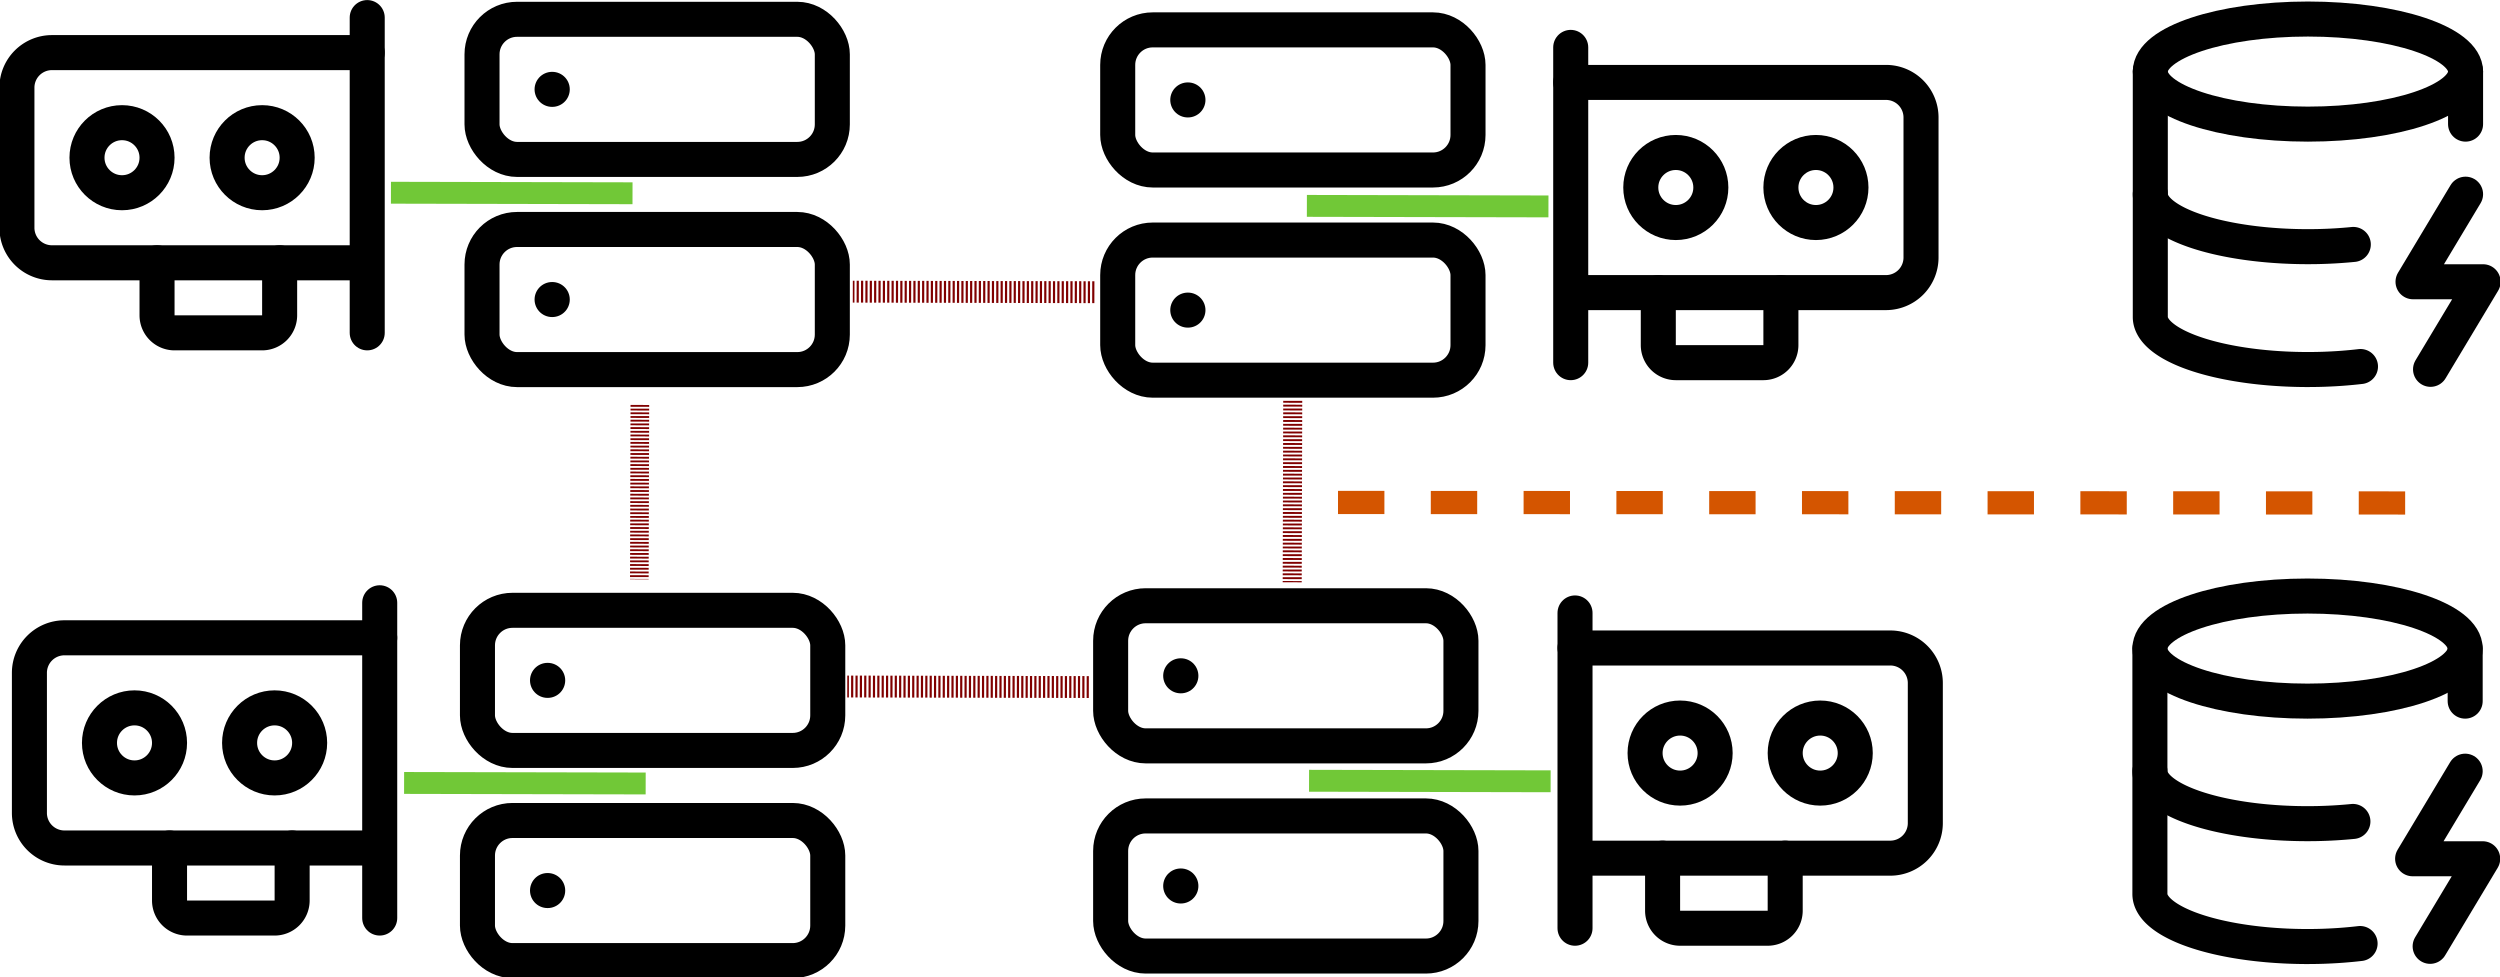 <?xml version="1.0" encoding="UTF-8" standalone="no"?>
<!-- Created with Inkscape (http://www.inkscape.org/) -->

<svg
   width="37.825mm"
   height="14.789mm"
   viewBox="0 0 37.825 14.789"
   version="1.1"
   id="svg1"
   xml:space="preserve"
   xmlns="http://www.w3.org/2000/svg"
   xmlns:svg="http://www.w3.org/2000/svg"><defs
     id="defs1" /><g
     id="layer1"
     transform="translate(-39.857,-68.389)"><g
       style="fill:none;stroke:currentColor;stroke-width:2;stroke-linecap:round;stroke-linejoin:round"
       id="g1"
       transform="matrix(0.265,0,0,0.265,46.62,68.151)"><rect
         width="20"
         height="8"
         x="2"
         y="2"
         rx="2"
         ry="2"
         id="rect1" /><rect
         width="20"
         height="8"
         x="2"
         y="14"
         rx="2"
         ry="2"
         id="rect2" /><line
         x1="6"
         x2="6.01"
         y1="6"
         y2="6"
         id="line2" /><line
         x1="6"
         x2="6.01"
         y1="18"
         y2="18"
         id="line3" /></g><g
       style="fill:none;stroke:currentColor;stroke-width:2;stroke-linecap:round;stroke-linejoin:round"
       id="g1-5"
       transform="matrix(0.265,0,0,0.265,56.131,77.024)"><rect
         width="20"
         height="8"
         x="2"
         y="2"
         rx="2"
         ry="2"
         id="rect1-5" /><rect
         width="20"
         height="8"
         x="2"
         y="14"
         rx="2"
         ry="2"
         id="rect2-8" /><line
         x1="6"
         x2="6.01"
         y1="6"
         y2="6"
         id="line2-1" /><line
         x1="6"
         x2="6.01"
         y1="18"
         y2="18"
         id="line3-4" /></g><g
       style="fill:none;stroke:currentColor;stroke-width:2;stroke-linecap:round;stroke-linejoin:round"
       id="g1-5-4"
       transform="matrix(0.265,0,0,0.265,46.551,77.093)"><rect
         width="20"
         height="8"
         x="2"
         y="2"
         rx="2"
         ry="2"
         id="rect1-5-8" /><rect
         width="20"
         height="8"
         x="2"
         y="14"
         rx="2"
         ry="2"
         id="rect2-8-0" /><line
         x1="6"
         x2="6.01"
         y1="6"
         y2="6"
         id="line2-1-4" /><line
         x1="6"
         x2="6.01"
         y1="18"
         y2="18"
         id="line3-4-6" /></g><g
       style="fill:none;stroke:currentColor;stroke-width:2;stroke-linecap:round;stroke-linejoin:round"
       id="g1-3"
       transform="matrix(0.265,0,0,0.265,56.238,68.311)"><rect
         width="20"
         height="8"
         x="2"
         y="2"
         rx="2"
         ry="2"
         id="rect1-9" /><rect
         width="20"
         height="8"
         x="2"
         y="14"
         rx="2"
         ry="2"
         id="rect2-9" /><line
         x1="6"
         x2="6.01"
         y1="6"
         y2="6"
         id="line2-9" /><line
         x1="6"
         x2="6.01"
         y1="18"
         y2="18"
         id="line3-1" /></g><path
       style="opacity:1;fill:#0000ff;fill-opacity:1;fill-rule:nonzero;stroke:#800000;stroke-width:0.331;stroke-dasharray:0.033, 0.033;stroke-dashoffset:0;stroke-opacity:1"
       d="m 56.331,78.784 -3.655,-0.008"
       id="path8-9" /><path
       style="opacity:1;fill:#0000ff;fill-opacity:1;fill-rule:nonzero;stroke:#800000;stroke-width:0.331;stroke-dasharray:0.033, 0.033;stroke-dashoffset:0;stroke-opacity:1"
       d="M 56.415,72.81 52.76,72.802"
       id="path8-9-0" /><path
       style="fill:#00ff00;fill-opacity:1;fill-rule:nonzero;stroke:#d45500;stroke-width:0.351;stroke-dasharray:0.702, 0.702;stroke-dashoffset:0;stroke-opacity:1"
       d="M 76.247,75.999 59.597,75.991"
       id="path8-9-0-8-49-8" /><path
       style="opacity:1;fill:#0000ff;fill-opacity:1;fill-rule:nonzero;stroke:#800000;stroke-width:0.288;stroke-dasharray:0.029, 0.029;stroke-dashoffset:0;stroke-opacity:1"
       d="m 59.416,74.454 -0.008,2.745"
       id="path8-6" /><path
       style="fill:#0000ff;fill-opacity:1;fill-rule:nonzero;stroke:#800000;stroke-width:0.282;stroke-dasharray:0.028, 0.028;stroke-dashoffset:0;stroke-opacity:1"
       d="m 49.538,74.516 -0.008,2.638"
       id="path8-6-4" /><g
       style="fill:none;stroke:currentColor;stroke-width:2;stroke-linecap:round;stroke-linejoin:round"
       id="g9"
       transform="matrix(0.265,0,0,0.265,63.092,68.311)"><path
         d="M 2,21 V 3"
         id="path1" /><path
         d="m 2,5 h 18 a 2,2 0 0 1 2,2 v 8 a 2,2 0 0 1 -2,2 H 2.26"
         id="path2-2" /><path
         d="m 7,17 v 3 a 1,1 0 0 0 1,1 h 5 a 1,1 0 0 0 1,-1 v -3"
         id="path3-1" /><circle
         cx="16"
         cy="11"
         r="2"
         id="circle3" /><circle
         cx="8"
         cy="11"
         r="2"
         id="circle4" /></g><g
       style="fill:none;stroke:currentColor;stroke-width:2;stroke-linecap:round;stroke-linejoin:round"
       id="g9-5"
       transform="matrix(0.265,0,0,0.265,63.157,76.868)"><path
         d="M 2,21 V 3"
         id="path1-8" /><path
         d="m 2,5 h 18 a 2,2 0 0 1 2,2 v 8 a 2,2 0 0 1 -2,2 H 2.26"
         id="path2-2-5" /><path
         d="m 7,17 v 3 a 1,1 0 0 0 1,1 h 5 a 1,1 0 0 0 1,-1 v -3"
         id="path3-1-6" /><circle
         cx="16"
         cy="11"
         r="2"
         id="circle3-7" /><circle
         cx="8"
         cy="11"
         r="2"
         id="circle4-9" /></g><g
       style="fill:none;stroke:currentColor;stroke-width:2;stroke-linecap:round;stroke-linejoin:round"
       id="g9-5-2"
       transform="matrix(-0.265,0,0,0.265,46.132,76.714)"><path
         d="M 2,21 V 3"
         id="path1-8-0" /><path
         d="m 2,5 h 18 a 2,2 0 0 1 2,2 v 8 a 2,2 0 0 1 -2,2 H 2.26"
         id="path2-2-5-4" /><path
         d="m 7,17 v 3 a 1,1 0 0 0 1,1 h 5 a 1,1 0 0 0 1,-1 v -3"
         id="path3-1-6-4" /><circle
         cx="16"
         cy="11"
         r="2"
         id="circle3-7-5" /><circle
         cx="8"
         cy="11"
         r="2"
         id="circle4-9-9" /></g><g
       style="fill:none;stroke:currentColor;stroke-width:2;stroke-linecap:round;stroke-linejoin:round"
       id="g9-5-2-0"
       transform="matrix(-0.265,0,0,0.265,45.943,67.86)"><path
         d="M 2,21 V 3"
         id="path1-8-0-5" /><path
         d="m 2,5 h 18 a 2,2 0 0 1 2,2 v 8 a 2,2 0 0 1 -2,2 H 2.26"
         id="path2-2-5-4-5" /><path
         d="m 7,17 v 3 a 1,1 0 0 0 1,1 h 5 a 1,1 0 0 0 1,-1 v -3"
         id="path3-1-6-4-6" /><circle
         cx="16"
         cy="11"
         r="2"
         id="circle3-7-5-3" /><circle
         cx="8"
         cy="11"
         r="2"
         id="circle4-9-9-2" /></g><g
       style="fill:none;stroke:currentColor;stroke-width:2;stroke-linecap:round;stroke-linejoin:round"
       id="g2"
       transform="matrix(0.265,0,0,0.265,71.596,68.147)"><ellipse
         cx="12"
         cy="5"
         rx="9"
         ry="3"
         id="ellipse1" /><path
         d="m 3,5 v 14 a 9,3 0 0 0 12,2.84"
         id="path1-7" /><path
         d="M 21,5 V 8"
         id="path2-9" /><path
         d="m 21,12 -3,5 h 4 l -3,5"
         id="path3-3" /><path
         d="m 3,12 a 9,3 0 0 0 11.59,2.87"
         id="path4-8" /></g><g
       style="fill:none;stroke:currentColor;stroke-width:2;stroke-linecap:round;stroke-linejoin:round"
       id="g2-3"
       transform="matrix(0.265,0,0,0.265,71.59,76.877)"><ellipse
         cx="12"
         cy="5"
         rx="9"
         ry="3"
         id="ellipse1-9" /><path
         d="m 3,5 v 14 a 9,3 0 0 0 12,2.84"
         id="path1-7-0" /><path
         d="M 21,5 V 8"
         id="path2-9-5" /><path
         d="m 21,12 -3,5 h 4 l -3,5"
         id="path3-3-2" /><path
         d="m 3,12 a 9,3 0 0 0 11.59,2.87"
         id="path4-8-2" /></g><path
       style="fill:#ffd42a;fill-opacity:1;fill-rule:nonzero;stroke:#71c837;stroke-width:0.331;stroke-dasharray:none;stroke-dashoffset:0;stroke-opacity:1"
       d="m 49.427,71.313 -3.655,-0.008"
       id="path8-9-0-8" /><path
       style="fill:#ffd42a;fill-opacity:1;fill-rule:nonzero;stroke:#71c837;stroke-width:0.331;stroke-dasharray:none;stroke-dashoffset:0;stroke-opacity:1"
       d="m 49.626,80.243 -3.655,-0.008"
       id="path8-9-0-8-2" /><path
       style="fill:#ffd42a;fill-opacity:1;fill-rule:nonzero;stroke:#71c837;stroke-width:0.331;stroke-dasharray:none;stroke-dashoffset:0;stroke-opacity:1"
       d="m 63.318,80.21 -3.655,-0.008"
       id="path8-9-0-8-4" /><path
       style="fill:#ffd42a;fill-opacity:1;fill-rule:nonzero;stroke:#71c837;stroke-width:0.331;stroke-dasharray:none;stroke-dashoffset:0;stroke-opacity:1"
       d="m 63.285,71.512 -3.655,-0.008"
       id="path8-9-0-8-7" /></g></svg>
